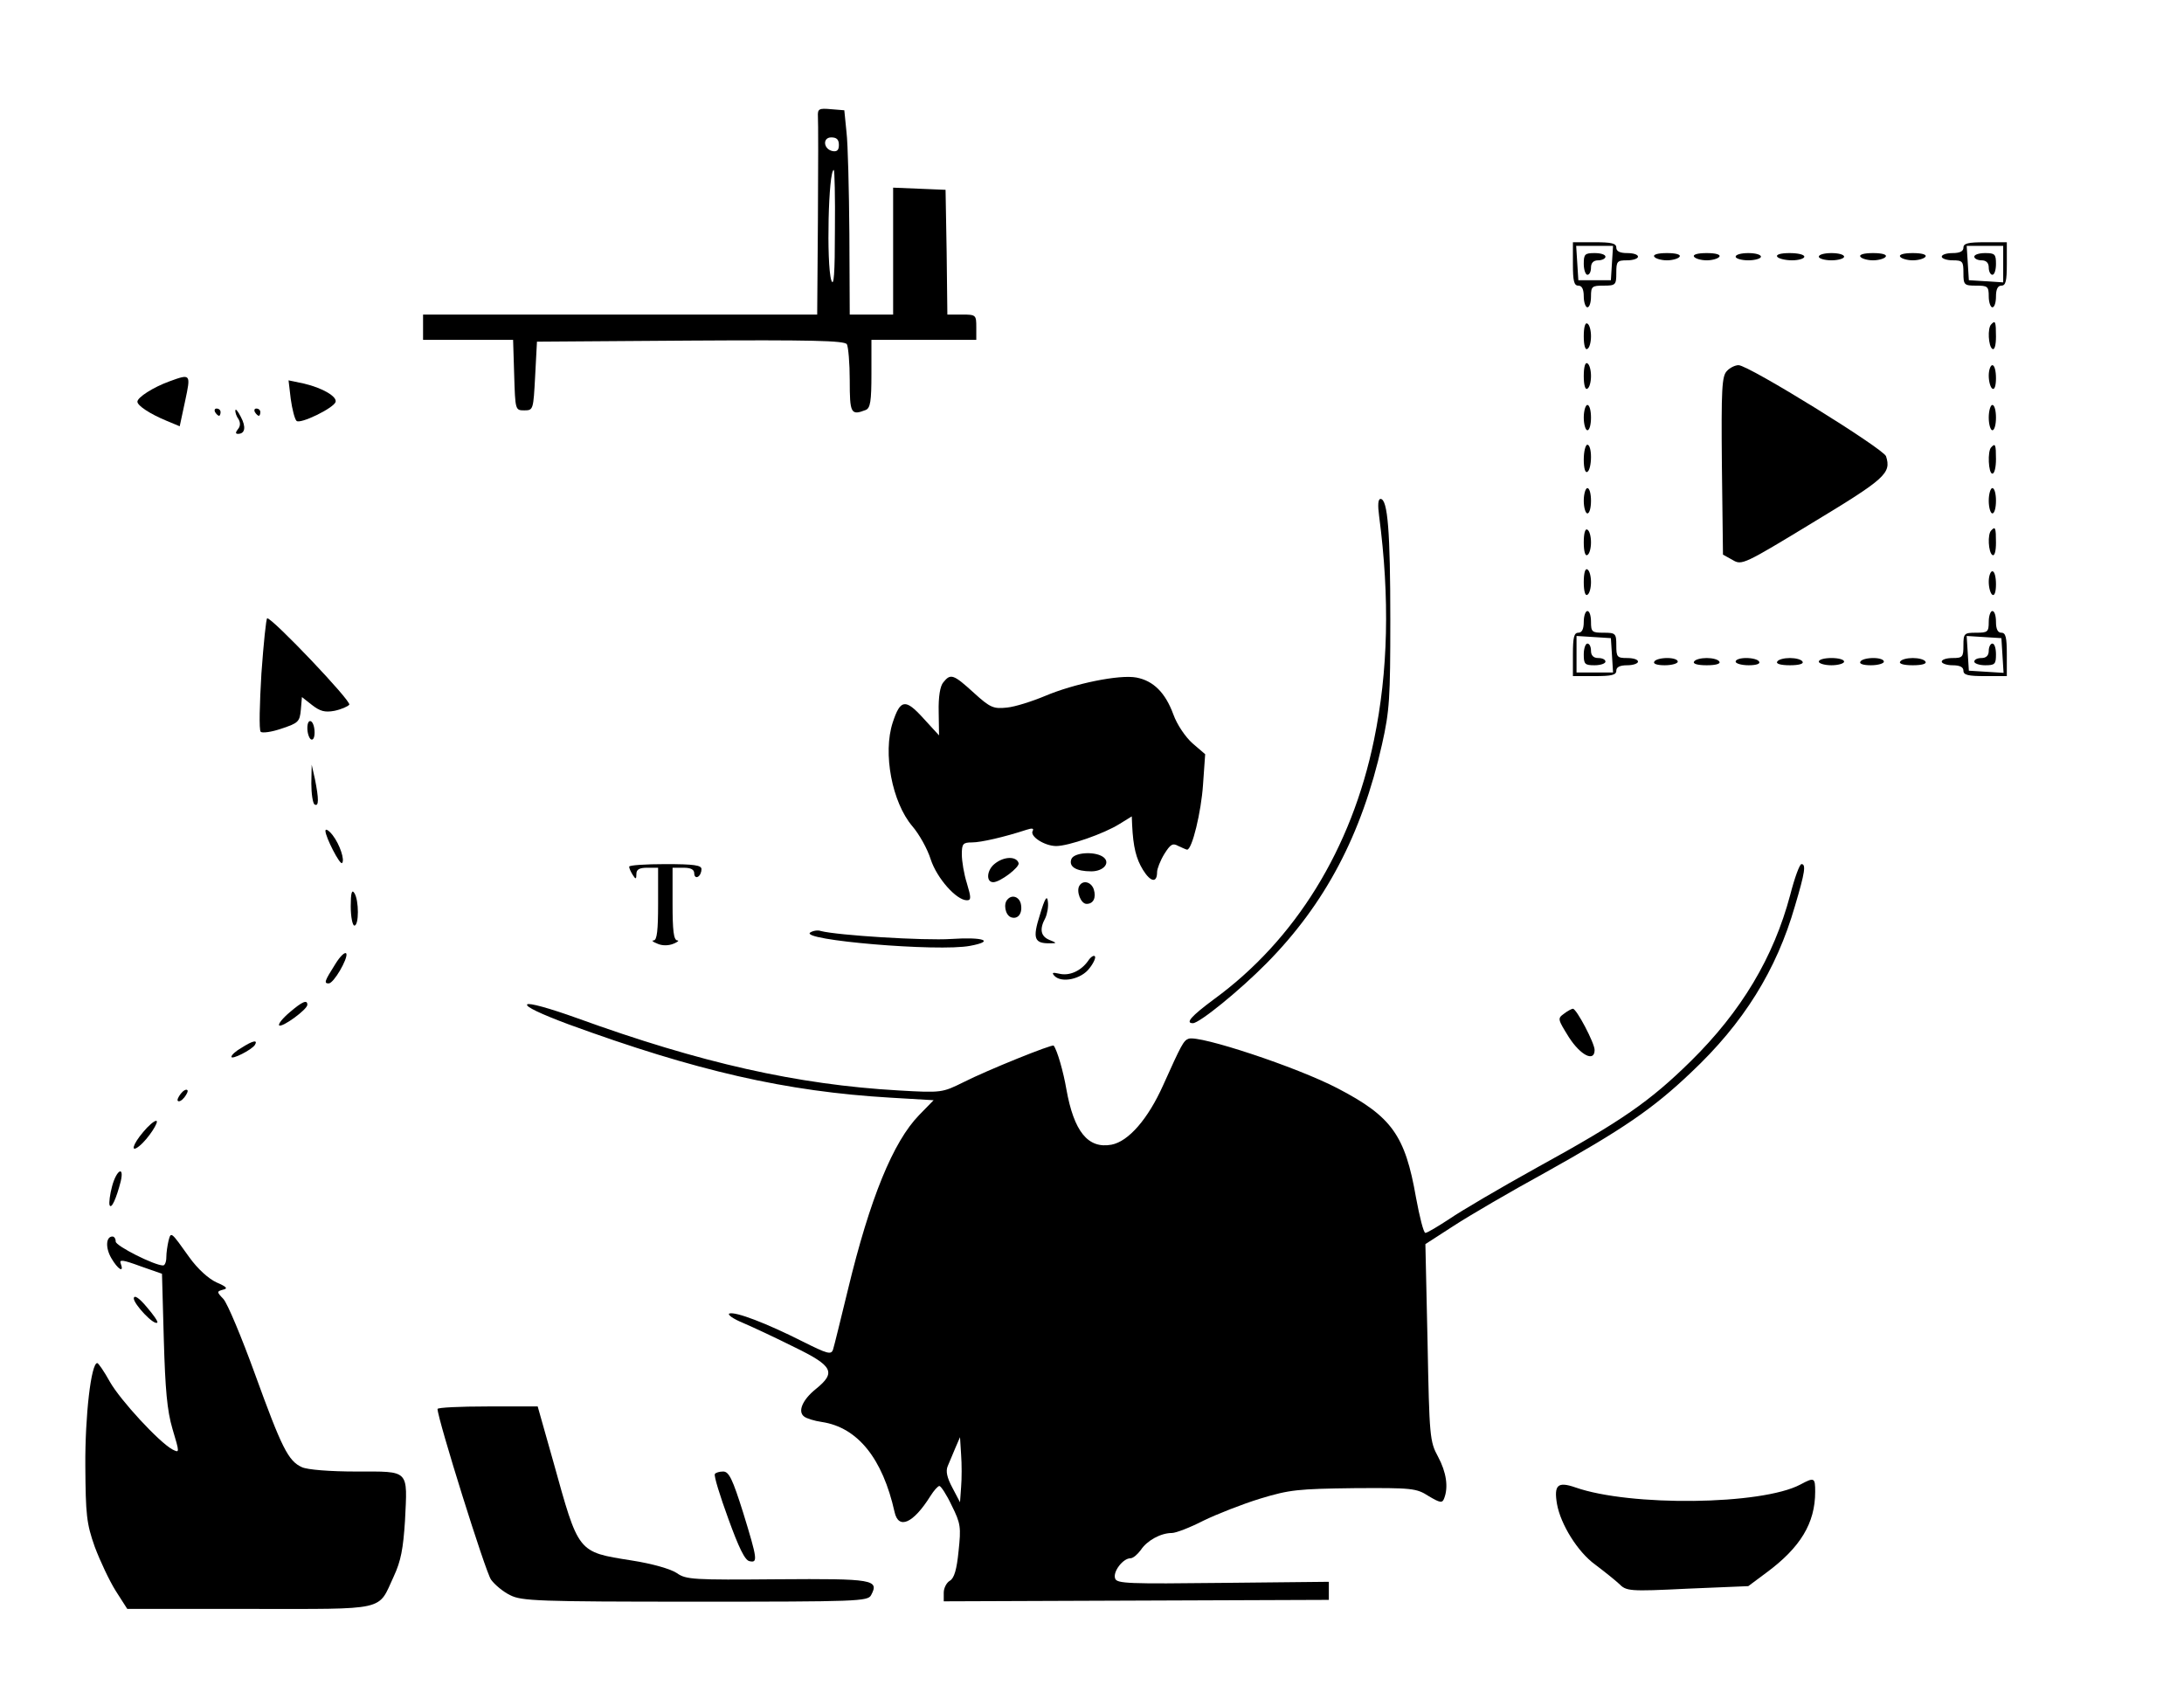 <?xml version="1.0" standalone="no"?>
<!DOCTYPE svg PUBLIC "-//W3C//DTD SVG 20010904//EN"
 "http://www.w3.org/TR/2001/REC-SVG-20010904/DTD/svg10.dtd">
<svg version="1.0" xmlns="http://www.w3.org/2000/svg"
 width="604pt" height="468pt" viewBox="0 0 604 468"
 preserveAspectRatio="xMidYMid meet">

<g transform="translate(0,468) scale(0.1,-0.1)"
fill="#000000" stroke="none">
<path d="M2262 4358 c1 -13 1 -141 0 -285 l-2 -263 -545 0 -545 0 0 -35 0 -35
125 0 124 0 3 -97 c3 -97 3 -98 28 -98 25 0 25 2 30 95 l5 95 424 3 c333 2
426 0 433 -10 4 -7 8 -52 8 -100 0 -91 3 -98 44 -82 13 5 16 24 16 100 l0 94
145 0 145 0 0 35 c0 34 -1 35 -40 35 l-40 0 -2 173 -3 172 -72 3 -73 3 0 -176
0 -175 -60 0 -60 0 -1 223 c-1 122 -4 249 -8 282 l-6 60 -37 3 c-33 3 -37 1
-36 -20z m58 -79 c0 -14 -5 -19 -17 -17 -26 5 -29 38 -4 38 15 0 21 -6 21 -21z
m-11 -236 c0 -120 -3 -159 -10 -138 -14 45 -8 305 7 305 2 0 4 -75 3 -167z"/>
<path d="M4350 3950 c0 -47 3 -60 15 -60 10 0 15 -10 15 -30 0 -16 5 -30 10
-30 6 0 10 14 10 30 0 28 3 30 35 30 33 0 35 2 35 35 0 32 2 35 30 35 17 0 30
5 30 10 0 6 -13 10 -30 10 -20 0 -30 5 -30 15 0 12 -13 15 -60 15 l-60 0 0
-60z m108 3 l-3 -48 -45 0 -45 0 -3 48 -3 47 51 0 51 0 -3 -47z"/>
<path d="M4380 3950 c0 -16 5 -30 10 -30 6 0 10 9 10 20 0 13 7 20 20 20 11 0
20 5 20 10 0 6 -13 10 -30 10 -27 0 -30 -3 -30 -30z"/>
<path d="M5430 3995 c0 -10 -10 -15 -30 -15 -16 0 -30 -4 -30 -10 0 -5 14 -10
30 -10 28 0 30 -3 30 -35 0 -33 2 -35 35 -35 32 0 35 -2 35 -30 0 -16 5 -30
10 -30 6 0 10 14 10 30 0 20 5 30 15 30 12 0 15 13 15 60 l0 60 -60 0 c-47 0
-60 -3 -60 -15z m110 -46 l0 -50 -47 3 -48 3 -3 48 -3 47 50 0 51 0 0 -51z"/>
<path d="M5460 3970 c0 -5 9 -10 20 -10 13 0 20 -7 20 -20 0 -11 5 -20 10 -20
6 0 10 14 10 30 0 27 -3 30 -30 30 -16 0 -30 -4 -30 -10z"/>
<path d="M4575 3970 c3 -5 19 -10 35 -10 16 0 32 5 35 10 4 6 -10 10 -35 10
-25 0 -39 -4 -35 -10z"/>
<path d="M4685 3970 c3 -5 19 -10 35 -10 16 0 32 5 35 10 4 6 -10 10 -35 10
-25 0 -39 -4 -35 -10z"/>
<path d="M4800 3970 c0 -5 16 -10 35 -10 19 0 35 5 35 10 0 6 -16 10 -35 10
-19 0 -35 -4 -35 -10z"/>
<path d="M4915 3970 c3 -5 22 -10 41 -10 19 0 34 5 34 10 0 6 -18 10 -41 10
-24 0 -38 -4 -34 -10z"/>
<path d="M5030 3970 c0 -5 16 -10 35 -10 19 0 35 5 35 10 0 6 -16 10 -35 10
-19 0 -35 -4 -35 -10z"/>
<path d="M5145 3970 c3 -5 19 -10 35 -10 16 0 32 5 35 10 4 6 -10 10 -35 10
-25 0 -39 -4 -35 -10z"/>
<path d="M5255 3970 c3 -5 19 -10 35 -10 16 0 32 5 35 10 4 6 -10 10 -35 10
-25 0 -39 -4 -35 -10z"/>
<path d="M4380 3750 c0 -25 4 -39 10 -35 6 3 10 19 10 35 0 16 -4 32 -10 35
-6 4 -10 -10 -10 -35z"/>
<path d="M5507 3783 c-11 -10 -8 -61 3 -68 6 -4 10 10 10 34 0 42 -2 46 -13
34z"/>
<path d="M4380 3640 c0 -25 4 -39 10 -35 6 3 10 19 10 35 0 16 -4 32 -10 35
-6 4 -10 -10 -10 -35z"/>
<path d="M4776 3654 c-14 -14 -16 -48 -14 -262 l3 -246 27 -15 c25 -15 31 -12
222 104 200 121 217 136 202 183 -7 21 -380 252 -408 252 -9 0 -24 -7 -32 -16z"/>
<path d="M5500 3641 c0 -17 5 -33 10 -36 6 -4 10 8 10 29 0 20 -4 36 -10 36
-5 0 -10 -13 -10 -29z"/>
<path d="M468 3625 c-44 -16 -88 -44 -88 -56 0 -11 35 -34 81 -53 l36 -15 15
70 c16 75 16 76 -44 54z"/>
<path d="M804 3577 c4 -29 11 -56 16 -61 10 -10 102 35 108 52 5 15 -36 39
-87 51 l-43 9 6 -51z"/>
<path d="M4380 3525 c0 -19 5 -35 10 -35 6 0 10 16 10 35 0 19 -4 35 -10 35
-5 0 -10 -16 -10 -35z"/>
<path d="M5500 3525 c0 -19 5 -35 10 -35 6 0 10 16 10 35 0 19 -4 35 -10 35
-5 0 -10 -16 -10 -35z"/>
<path d="M595 3540 c3 -5 8 -10 11 -10 2 0 4 5 4 10 0 6 -5 10 -11 10 -5 0 -7
-4 -4 -10z"/>
<path d="M651 3545 c-1 -5 3 -17 9 -25 5 -9 5 -19 -2 -27 -7 -9 -7 -13 0 -13
20 0 23 19 8 47 -8 16 -15 24 -15 18z"/>
<path d="M705 3540 c3 -5 8 -10 11 -10 2 0 4 5 4 10 0 6 -5 10 -11 10 -5 0 -7
-4 -4 -10z"/>
<path d="M4380 3409 c0 -24 4 -38 10 -34 6 3 10 22 10 41 0 19 -4 34 -10 34
-5 0 -10 -18 -10 -41z"/>
<path d="M5507 3443 c-11 -10 -8 -73 3 -73 6 0 10 18 10 40 0 41 -2 45 -13 33z"/>
<path d="M4380 3295 c0 -19 5 -35 10 -35 6 0 10 16 10 35 0 19 -4 35 -10 35
-5 0 -10 -16 -10 -35z"/>
<path d="M5500 3295 c0 -19 5 -35 10 -35 6 0 10 16 10 35 0 19 -4 35 -10 35
-5 0 -10 -16 -10 -35z"/>
<path d="M3814 3253 c30 -228 25 -430 -14 -619 -62 -302 -218 -554 -443 -718
-62 -46 -80 -66 -58 -66 18 0 129 90 204 166 161 163 263 355 319 605 21 93
23 129 23 344 0 243 -7 335 -27 335 -7 0 -8 -17 -4 -47z"/>
<path d="M4380 3180 c0 -25 4 -39 10 -35 6 3 10 19 10 35 0 16 -4 32 -10 35
-6 4 -10 -10 -10 -35z"/>
<path d="M5507 3213 c-11 -10 -8 -61 3 -68 6 -4 10 10 10 34 0 42 -2 46 -13
34z"/>
<path d="M4380 3070 c0 -25 4 -39 10 -35 6 3 10 19 10 35 0 16 -4 32 -10 35
-6 4 -10 -10 -10 -35z"/>
<path d="M5500 3071 c0 -17 5 -33 10 -36 6 -4 10 8 10 29 0 20 -4 36 -10 36
-5 0 -10 -13 -10 -29z"/>
<path d="M4380 2960 c0 -20 -5 -30 -15 -30 -12 0 -15 -13 -15 -60 l0 -60 60 0
c47 0 60 3 60 15 0 10 10 15 30 15 17 0 30 5 30 10 0 6 -13 10 -30 10 -28 0
-30 3 -30 35 0 33 -2 35 -35 35 -32 0 -35 2 -35 30 0 17 -4 30 -10 30 -5 0
-10 -13 -10 -30z m78 -92 l3 -48 -50 0 -51 0 0 51 0 50 48 -3 47 -3 3 -47z"/>
<path d="M4380 2870 c0 -27 3 -30 30 -30 17 0 30 5 30 10 0 6 -9 10 -20 10
-13 0 -20 7 -20 20 0 11 -4 20 -10 20 -5 0 -10 -13 -10 -30z"/>
<path d="M5500 2960 c0 -28 -3 -30 -35 -30 -33 0 -35 -2 -35 -35 0 -32 -2 -35
-30 -35 -16 0 -30 -4 -30 -10 0 -5 14 -10 30 -10 20 0 30 -5 30 -15 0 -12 13
-15 60 -15 l60 0 0 60 c0 47 -3 60 -15 60 -10 0 -15 10 -15 30 0 17 -4 30 -10
30 -5 0 -10 -13 -10 -30z m38 -93 l3 -48 -48 3 -48 3 -3 48 -3 48 48 -3 48 -3
3 -48z"/>
<path d="M5500 2880 c0 -13 -7 -20 -20 -20 -11 0 -20 -4 -20 -10 0 -5 14 -10
30 -10 27 0 30 3 30 30 0 17 -4 30 -10 30 -5 0 -10 -9 -10 -20z"/>
<path d="M723 2818 c-5 -84 -7 -157 -2 -162 4 -4 30 -1 58 9 46 15 50 19 53
52 l3 35 28 -22 c22 -17 35 -21 62 -16 19 4 37 12 41 17 6 10 -212 239 -227
239 -3 0 -10 -69 -16 -152z"/>
<path d="M4575 2850 c-4 -6 8 -10 29 -10 20 0 36 5 36 10 0 6 -13 10 -29 10
-17 0 -33 -4 -36 -10z"/>
<path d="M4685 2850 c-4 -6 10 -10 35 -10 25 0 39 4 35 10 -3 6 -19 10 -35 10
-16 0 -32 -4 -35 -10z"/>
<path d="M4800 2850 c0 -5 16 -10 36 -10 21 0 33 4 29 10 -3 6 -19 10 -36 10
-16 0 -29 -4 -29 -10z"/>
<path d="M4915 2850 c-4 -6 10 -10 35 -10 25 0 39 4 35 10 -3 6 -19 10 -35 10
-16 0 -32 -4 -35 -10z"/>
<path d="M5030 2850 c0 -5 16 -10 35 -10 19 0 35 5 35 10 0 6 -16 10 -35 10
-19 0 -35 -4 -35 -10z"/>
<path d="M5145 2850 c-4 -6 8 -10 29 -10 20 0 36 5 36 10 0 6 -13 10 -29 10
-17 0 -33 -4 -36 -10z"/>
<path d="M5255 2850 c-4 -6 10 -10 35 -10 25 0 39 4 35 10 -3 6 -19 10 -35 10
-16 0 -32 -4 -35 -10z"/>
<path d="M2609 2793 c-9 -10 -14 -40 -13 -82 l1 -65 -44 48 c-49 54 -63 52
-84 -12 -28 -85 -2 -221 54 -287 19 -22 42 -63 51 -92 17 -52 71 -113 100
-113 12 0 12 7 0 47 -8 25 -14 61 -14 80 0 29 3 33 28 33 25 0 90 15 151 35
15 5 21 4 17 -3 -9 -15 33 -42 65 -42 34 0 132 34 175 61 l34 21 1 -24 c3 -61
11 -93 30 -124 21 -34 39 -37 39 -6 0 9 9 32 20 50 17 27 23 31 39 22 11 -5
22 -10 24 -10 14 0 39 105 44 179 l6 85 -35 30 c-20 18 -43 52 -53 80 -22 60
-55 93 -102 102 -47 9 -173 -17 -253 -51 -36 -15 -83 -30 -105 -32 -37 -4 -46
-1 -92 41 -56 51 -64 54 -84 29z"/>
<path d="M850 2666 c0 -14 5 -28 10 -31 6 -3 10 5 10 19 0 14 -4 28 -10 31 -6
3 -10 -5 -10 -19z"/>
<path d="M861 2513 c0 -28 4 -55 9 -58 12 -7 12 15 1 70 l-9 40 -1 -52z"/>
<path d="M900 2382 c0 -17 40 -95 46 -89 8 8 -6 51 -26 77 -11 14 -20 19 -20
12z"/>
<path d="M2963 2304 c-8 -21 13 -34 55 -34 36 0 55 26 31 41 -24 15 -79 11
-86 -7z"/>
<path d="M2751 2291 c-22 -17 -25 -51 -4 -51 19 0 74 42 70 53 -6 19 -40 19
-66 -2z"/>
<path d="M1740 2283 c0 -5 5 -15 10 -23 8 -13 10 -12 10 3 0 12 8 17 30 17
l30 0 0 -100 c0 -73 -3 -100 -12 -101 -7 0 -3 -4 10 -9 13 -6 31 -6 45 0 12 5
16 9 10 9 -10 1 -13 28 -13 101 l0 100 30 0 c21 0 30 -5 30 -16 0 -8 5 -12 10
-9 6 3 10 13 10 21 0 11 -20 14 -100 14 -55 0 -100 -3 -100 -7z"/>
<path d="M4951 2205 c-46 -173 -135 -322 -275 -460 -113 -111 -190 -165 -425
-294 -101 -56 -210 -120 -242 -142 -32 -21 -62 -39 -67 -39 -5 0 -16 44 -26
98 -30 172 -67 224 -217 302 -113 59 -383 148 -412 137 -14 -5 -20 -17 -70
-128 -42 -94 -96 -156 -143 -165 -65 -12 -104 36 -125 154 -8 47 -25 107 -35
120 -3 5 -184 -68 -249 -101 -59 -29 -60 -30 -180 -23 -280 16 -547 76 -889
200 -78 28 -133 43 -138 38 -6 -6 39 -27 114 -55 353 -129 601 -186 891 -203
l119 -7 -40 -41 c-72 -74 -136 -230 -197 -483 -20 -82 -38 -156 -41 -165 -5
-16 -15 -13 -85 22 -99 50 -185 83 -202 77 -6 -3 11 -15 38 -26 28 -12 92 -42
142 -67 107 -52 116 -70 59 -116 -36 -29 -51 -62 -32 -76 6 -5 28 -12 49 -15
99 -15 168 -101 201 -249 11 -50 52 -31 99 44 10 16 21 28 25 28 4 0 20 -24
34 -54 25 -50 26 -60 19 -126 -5 -51 -12 -75 -24 -82 -9 -5 -17 -20 -17 -33
l0 -24 533 2 532 2 0 25 0 25 -292 -3 c-263 -3 -294 -2 -299 12 -7 19 22 56
42 56 8 0 20 11 29 23 17 26 55 47 86 47 11 0 50 15 87 34 37 18 108 46 157
61 82 25 106 27 260 29 160 1 172 0 206 -22 32 -19 38 -20 43 -6 12 31 6 72
-17 115 -23 42 -24 56 -29 316 l-6 272 79 51 c43 28 156 94 251 146 215 120
299 177 404 277 146 137 237 284 288 461 28 94 31 116 18 116 -5 0 -19 -38
-31 -85z m-2293 -1638 l-3 -42 -21 40 c-15 28 -19 46 -13 60 5 11 14 34 21 50
l13 30 3 -48 c2 -26 2 -67 0 -90z"/>
<path d="M2985 2230 c-9 -15 4 -50 20 -50 19 0 27 17 20 40 -7 21 -30 27 -40
10z"/>
<path d="M970 2173 c0 -29 5 -53 10 -53 13 0 13 70 0 90 -7 11 -10 0 -10 -37z"/>
<path d="M2876 2150 c-21 -66 -16 -80 29 -79 18 0 18 1 -2 9 -25 10 -29 30
-12 61 5 11 9 31 7 45 -2 19 -8 11 -22 -36z"/>
<path d="M2787 2193 c-13 -12 -7 -44 9 -50 20 -7 33 12 27 38 -5 19 -24 25
-36 12z"/>
<path d="M2241 2101 c-33 -21 354 -54 442 -37 70 13 37 25 -52 19 -76 -5 -315
10 -361 22 -8 3 -21 1 -29 -4z"/>
<path d="M927 2013 c-29 -46 -32 -53 -18 -53 14 0 53 68 49 82 -3 7 -17 -6
-31 -29z"/>
<path d="M3009 2022 c-20 -28 -52 -42 -80 -35 -18 4 -21 3 -13 -6 20 -21 75
-9 97 21 12 15 18 30 15 33 -3 4 -12 -2 -19 -13z"/>
<path d="M801 1880 c-19 -16 -32 -32 -29 -36 8 -7 78 44 78 57 0 15 -14 9 -49
-21z"/>
<path d="M4325 1876 c-18 -13 -17 -15 14 -65 33 -51 71 -69 71 -35 0 19 -50
114 -60 114 -3 0 -15 -6 -25 -14z"/>
<path d="M668 1782 c-16 -9 -28 -20 -28 -25 0 -9 56 19 65 33 9 15 -6 12 -37
-8z"/>
<path d="M500 1655 c-7 -9 -11 -18 -8 -20 3 -3 11 1 18 10 7 9 11 18 8 20 -3
3 -11 -1 -18 -10z"/>
<path d="M396 1549 c-29 -34 -36 -59 -11 -39 25 20 57 70 47 70 -6 0 -22 -14
-36 -31z"/>
<path d="M310 1399 c-6 -22 -9 -46 -7 -52 5 -13 19 19 31 66 10 44 -12 31 -24
-14z"/>
<path d="M466 1248 c-3 -13 -6 -33 -6 -45 0 -13 -4 -23 -9 -23 -24 0 -131 54
-131 66 0 8 -4 14 -9 14 -18 0 -20 -31 -3 -60 18 -31 36 -42 26 -15 -5 12 5
11 54 -7 l60 -21 5 -181 c4 -139 9 -197 24 -248 20 -67 20 -67 0 -57 -37 20
-144 136 -173 187 -16 29 -32 52 -35 52 -17 0 -34 -146 -33 -285 1 -134 3
-158 26 -223 15 -40 41 -95 58 -122 l32 -50 338 0 c385 0 354 -7 399 90 20 43
26 77 31 153 7 144 14 137 -134 137 -74 0 -136 5 -151 12 -38 17 -56 54 -130
258 -37 102 -76 195 -87 207 -19 20 -19 21 -1 26 14 3 10 8 -18 20 -22 10 -52
37 -75 69 -52 73 -51 72 -58 46z"/>
<path d="M370 1089 c0 -16 56 -76 65 -67 3 2 -11 22 -30 44 -21 25 -34 33 -35
23z"/>
<path d="M1210 783 c1 -30 133 -452 148 -472 10 -14 34 -34 53 -43 31 -16 77
-18 511 -18 450 0 478 1 487 18 23 43 7 46 -259 44 -232 -2 -253 -1 -278 17
-16 11 -67 26 -125 35 -151 24 -146 19 -217 274 l-43 152 -139 0 c-76 0 -138
-3 -138 -7z"/>
<path d="M1977 603 c-3 -5 14 -60 37 -123 29 -80 46 -116 59 -118 23 -5 22 5
-18 135 -29 92 -39 113 -55 113 -10 0 -21 -3 -23 -7z"/>
<path d="M4979 574 c-107 -57 -471 -61 -622 -8 -49 17 -60 7 -51 -46 10 -56
57 -132 105 -167 24 -18 54 -42 66 -53 21 -21 27 -22 190 -14 l168 7 51 38
c93 69 134 136 134 223 0 39 -2 41 -41 20z"/>
</g>
</svg>
